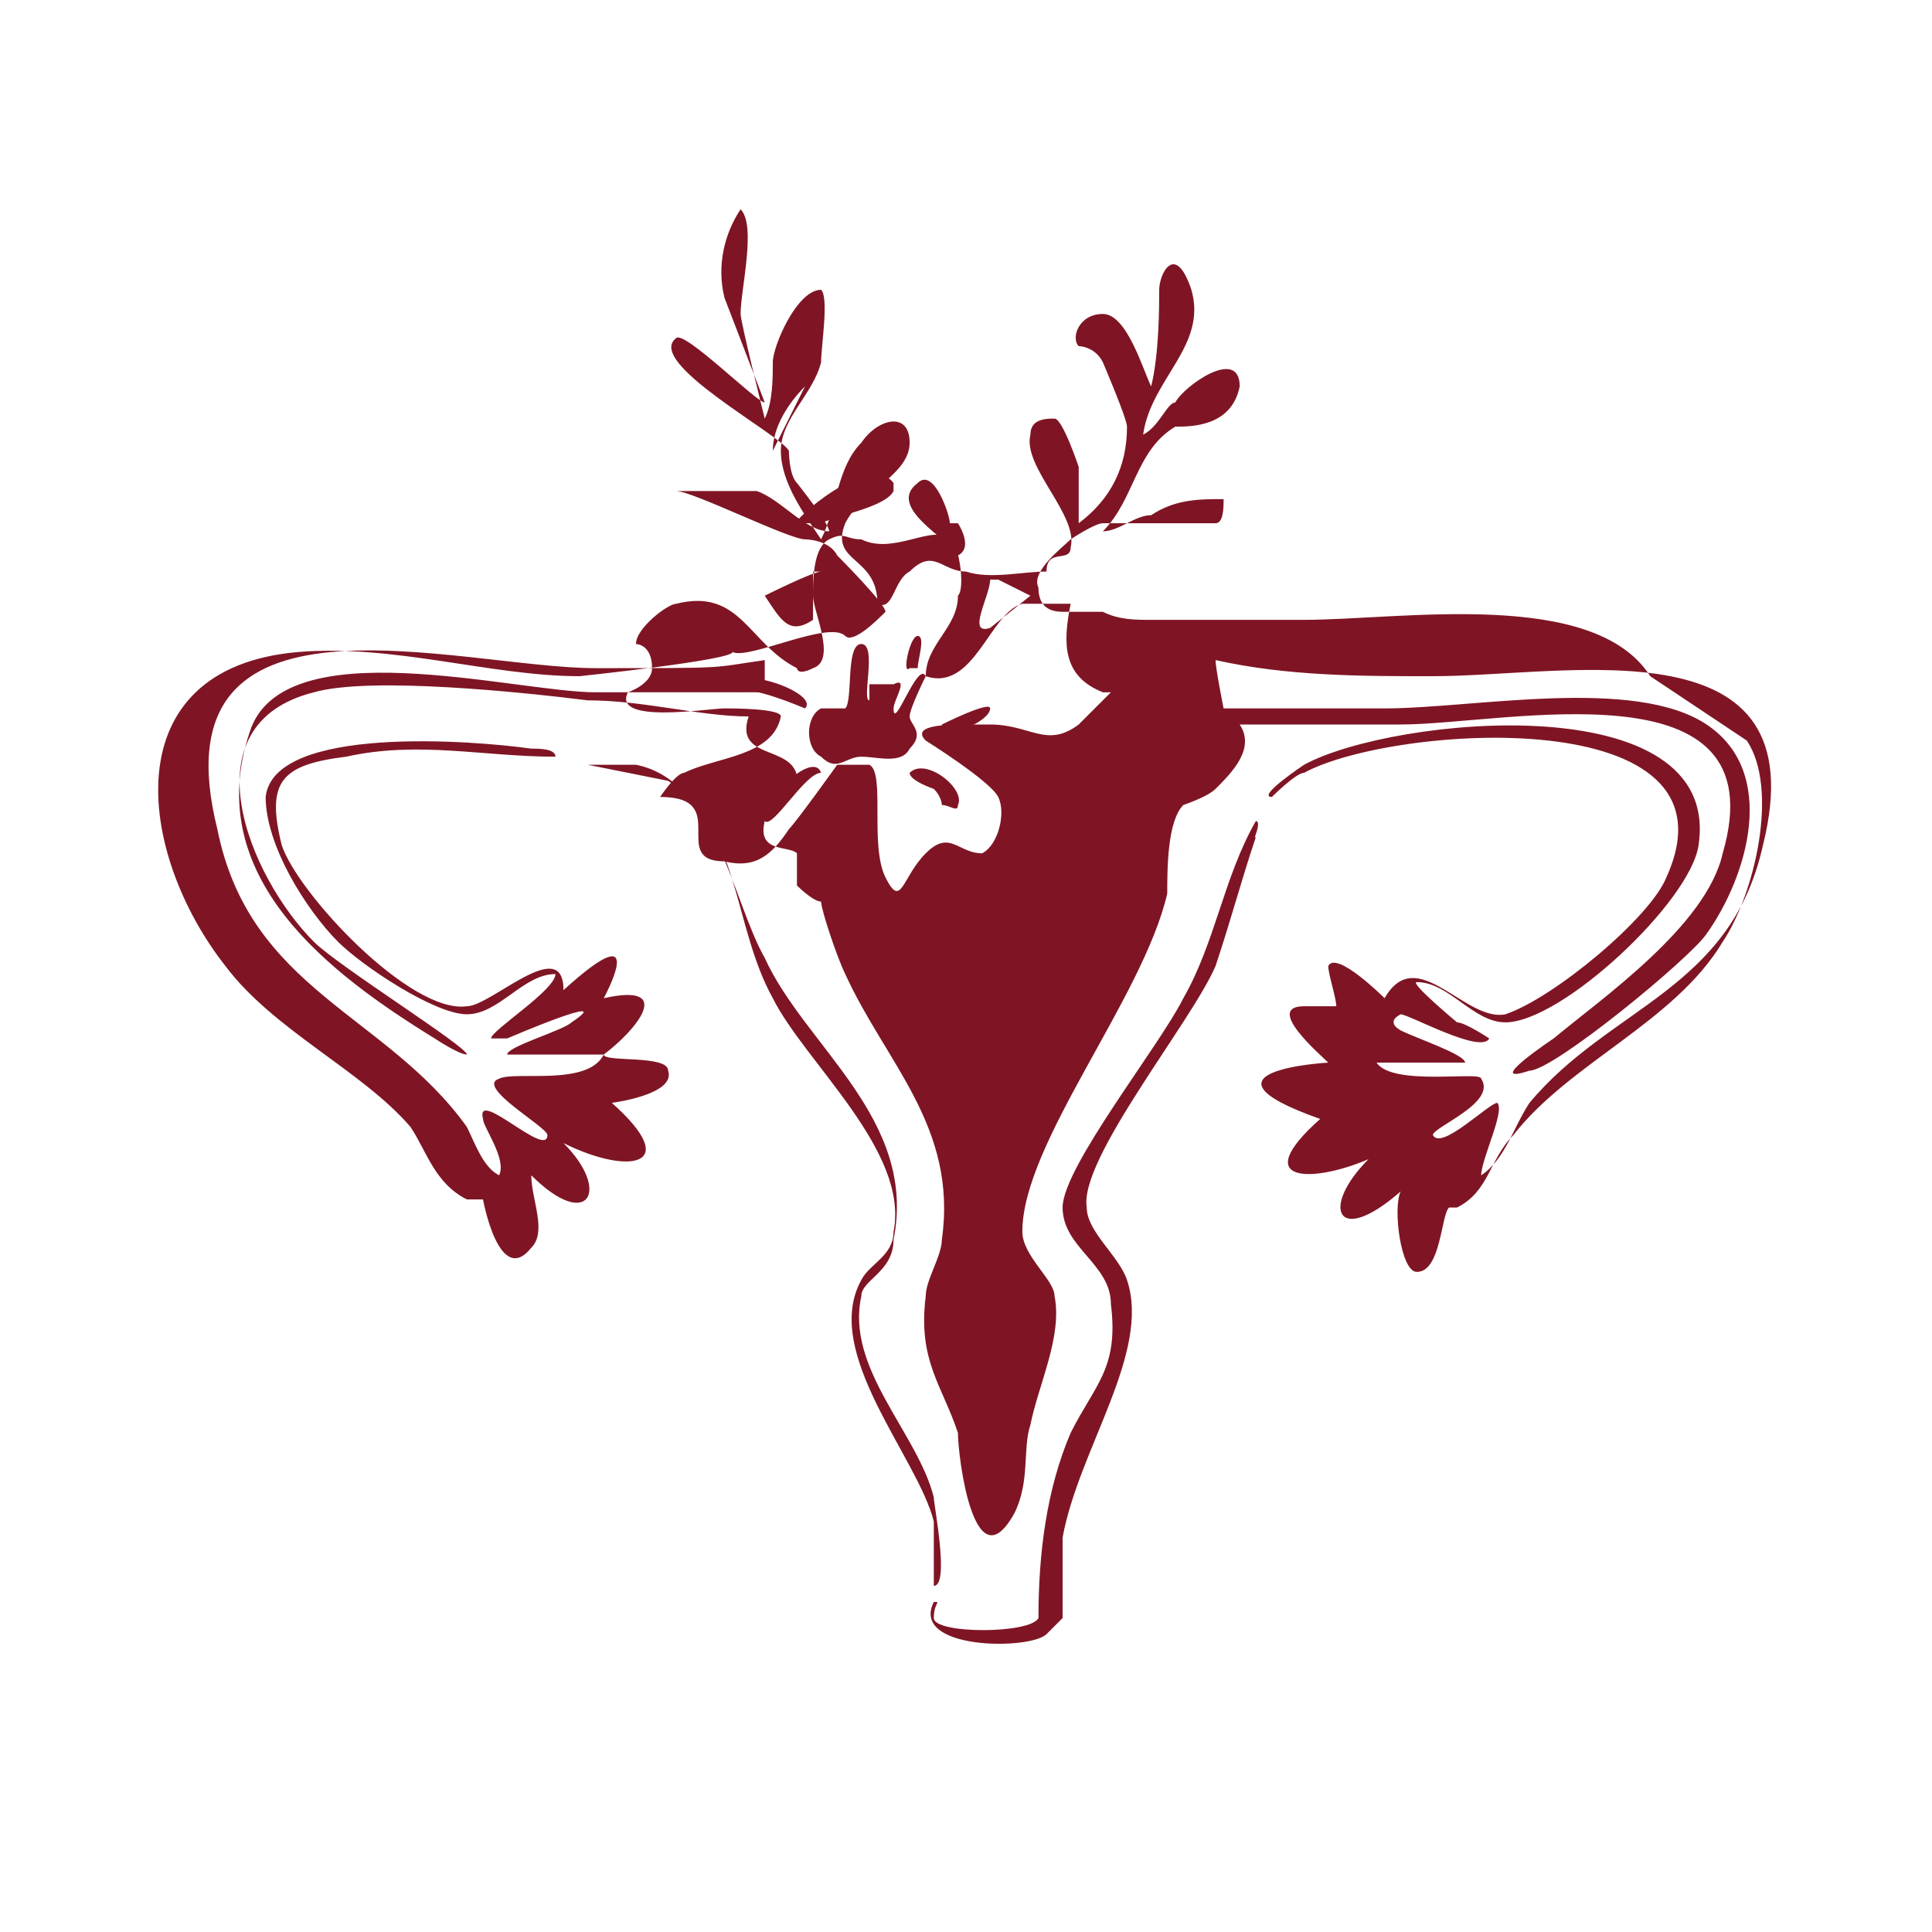 <?xml version="1.0" encoding="UTF-8"?>
<svg id="Layer_1" xmlns="http://www.w3.org/2000/svg" version="1.1" viewBox="0 0 24 24">
  <!-- Generator: Adobe Illustrator 29.3.0, SVG Export Plug-In . SVG Version: 2.1.0 Build 146)  -->
  <defs>
    <style>
      .st0 {
        fill: #7f1524;
      }
    </style>
  </defs>
  <path class="st0" d="M11.1,6.1c-.1.2-.7.3-.9.4-.1,0-.2,0-.3,0s.9-.9,1.2-.5v.2h0Z"/>
  <path class="st0" d="M11.9,6.5s.2.3,0,.4c-.1-.2-.9-.6-.5-.9.2-.2.4.4.4.5h.1Z"/>
  <path class="st0" d="M11.1,8.5c.2-.1,0,.2,0,.3,0,.3.3-.6.4-.4,0,0-.2.4-.2.5s.2.2,0,.4c-.1.2-.4.1-.6.1s-.3.2-.5,0c-.2-.1-.2-.5,0-.6h.3c.1-.1,0-.8.2-.8s0,.7.1.7v-.2h.3Z"/>
  <path class="st0" d="M10.2,9.6c-.2,0-.6.7-.7.6-.1-.2.6-.9.7-.6Z"/>
  <path class="st0" d="M10,8.8s-.7-.3-.8-.2c-.2-.4,1,0,.8.2Z"/>
  <path class="st0" d="M12.1,9s-.4.1-.4,0c0,0,.6-.3.6-.2s-.2.2-.2.2Z"/>
  <path class="st0" d="M11.7,10s0-.1-.1-.2c0,0-.3-.1-.3-.2.2-.2.7.2.6.4,0,.1-.1,0-.2,0Z"/>
  <path class="st0" d="M20.5,8.4c-.7-1.1-3.1-.7-4.3-.7h-1.9c-.2,0-.4,0-.6-.1h-.5c-.2,0-.3-.1-.3-.3-.1-.2.3-.5.4-.6,0,0,.3-.2.4-.2h.5c.2,0,.7,0,.9,0,.1,0,.1-.2.1-.3h0c-.3,0-.6,0-.9.2-.2,0-.4.2-.6.2.4-.4.4-1,.9-1.3.2,0,.7,0,.8-.5,0-.5-.7,0-.8.2-.1,0-.2.3-.4.4.1-.7.8-1.1.6-1.8-.2-.6-.4-.2-.4,0s0,.8-.1,1.2c-.1-.2-.3-.9-.6-.9s-.4.3-.3.4c0,0,.2,0,.3.2,0,0,.3.7.3.8,0,.5-.2.9-.6,1.2h0v-.7s-.2-.6-.3-.6-.3,0-.3.2c-.1.4.6,1,.5,1.4,0,.2-.3,0-.3.3-.3,0-.7.1-1,0-.3,0-.4-.3-.7,0-.2.1-.2.5-.4.4,0-.6-.6-.5-.4-1,.2-.4.8-.6.8-1s-.4-.3-.6,0c-.3.3-.3.8-.5,1.2-.2-.3-.5-.7-.5-1.1s.4-.7.5-1.1c0-.2.1-.8,0-.9-.3,0-.6.7-.6.9s0,.5-.1.7h0s-.3-1.2-.3-1.3c0-.3.2-1.1,0-1.3h0c-.2.3-.3.7-.2,1.1l.5,1.3h0c-.1,0-1-.9-1.1-.8-.4.3,1.3,1.2,1.4,1.4,0,0,0,.3.1.4,0,0,.4.5.4.6-.3,0-.6-.4-.9-.5h-1c.2,0,1.4.6,1.6.6,0,0,.3,0,.4.2,0,0,.6.6.6.7h0c-.1.1-.4.4-.5.3-.2-.2-1.2.3-1.4.2h0c0,.1-1.9.3-1.9.3-1.1,0-2.3-.4-3.5-.3-2.3.2-2,2.5-.9,3.9.6.8,1.7,1.3,2.3,2,.2.3.3.7.7.9h.2s.2,1.1.6.6c.2-.2,0-.6,0-.9.7.7,1,.2.4-.4.8.4,1.5.3.6-.5,0,0,.8-.1.7-.4,0-.2-.8-.1-.8-.2.4-.3.9-.9,0-.7,0,0,.6-1.1-.5-.1h0c0-.7-.9.2-1.2.2-.7.1-2.1-1.4-2.3-2-.2-.8,0-1,.8-1.1.9-.2,1.7,0,2.6,0,0-.1-.2-.1-.3-.1-.7-.1-3.2-.3-3.3.6,0,.6.5,1.4.9,1.8.3.3,1.2.9,1.6.9s.7-.5,1.1-.5c0,.2-.8.7-.8.8h.2s1.4-.6.8-.2c-.1.1-.8.3-.8.4h1.2c-.2.4-1.1.2-1.3.3-.3.1.6.6.6.7,0,.3-.9-.6-.8-.2,0,.1.3.5.2.7-.2-.1-.3-.4-.4-.6-1-1.4-2.7-1.7-3.1-3.7-.8-3.2,3-2,4.7-2s1.4,0,2.1-.1v.4h-2.1c-1,0-3.9-.8-4.3.5-.6,1.8,1,3,2.3,3.8,0,0,.3.2.4.2h0c0-.1-1.6-1.1-1.9-1.4-.8-.8-1.6-2.7,0-3.1.7-.2,2.6,0,3.4.1.7,0,1.4.2,2,.2-.2.6.7.3.6.9,0,.1-.3.2-.4.4-.1.4.3.3.4.4v.4s.2.2.3.2c0,.1.2.7.3.9.5,1.1,1.4,1.9,1.2,3.3,0,.2-.2.5-.2.7-.1.8.2,1.1.4,1.7,0,.3.2,1.9.7,1,.2-.4.1-.8.2-1.1.1-.5.4-1.1.3-1.6,0-.2-.4-.5-.4-.8,0-1.1,1.5-2.9,1.8-4.2,0-.3,0-.9.2-1.1,0,0,.3-.1.4-.2.2-.2.5-.5.3-.8h2c1.3,0,4.7-.8,4,1.6-.2.9-1.5,1.8-2.1,2.3,0,0-.9.6-.3.4.3,0,2-1.4,2.2-1.7.5-.7.9-2,0-2.6-.9-.6-2.9-.2-4-.2h-2s-.1-.5-.1-.6c.9.2,1.8.2,2.7.2,1.7,0,4.8-.7,4.1,2.1-.4,1.8-1.9,2-2.9,3.2-.2.3-.3.7-.6.9,0-.2.3-.8.2-.9-.1,0-.7.6-.8.4,0-.1.8-.4.6-.7,0-.1-1.1.1-1.3-.2h1.1c0-.1-.6-.3-.8-.4,0,0-.2-.1,0-.2.1,0,1,.5,1.1.3,0,0-.3-.2-.4-.2,0,0-.6-.5-.5-.5.4,0,.7.5,1.1.5.7,0,2.3-1.5,2.4-2.2.3-2-3.8-1.6-4.9-1,0,0-.6.4-.4.4,0,0,.3-.3.4-.3,1.1-.6,5.5-.9,4.5,1.3-.2.5-1.4,1.5-2,1.7-.5.1-1.1-.9-1.5-.2,0,0-.6-.6-.7-.4,0,.1.1.4.1.5h-.4c-.5,0,.2.6.3.7,0,0-1.8.1-.1.7-.9.8-.1.8.6.5-.6.6-.4,1.1.4.4-.1.2,0,1,.2,1,.3,0,.3-.7.4-.8h.1c.4-.2.4-.6.7-.9.7-.9,2-1.4,2.6-2.4.4-.6.7-1.9.3-2.5h0l-1.2-.8ZM10,4.8l-.4.8h0c0-.3.2-.6.4-.8ZM12.4,7.2l.4.2-.5.4c-.3.1,0-.4,0-.6h.1ZM10.1,7.1v.6c-.3.2-.4,0-.6-.3,0,0,.6-.3.7-.3h0ZM13.8,8.6l-.4.4c-.4.3-.6,0-1.1,0h-.3c-.2,0-.7,0-.5.2,0,0,.8.5.9.7.1.2,0,.6-.2.7-.3,0-.4-.3-.7,0s-.3.7-.5.3,0-1.3-.2-1.4h-.4c0,0-.5.7-.6.8-.2.3-.4.5-.8.4-.7,0,.1-.8-.8-.8,0,0,.2-.3.3-.3.4-.2,1.1-.2,1.2-.7,0-.1-.6-.1-.7-.1-.2,0-1.4.2-1.2-.2,0,0,.3-.1.3-.3,0-.3-.2-.3-.2-.3,0-.2.4-.5.5-.5.8-.2.9.5,1.5.8,0,0,0,.1.2,0,.3-.1,0-.7,0-.9s0-.6.2-.7.2,0,.4,0c.4.2.9-.2,1.1,0,.1,0,.2.6.1.7,0,.4-.4.6-.4,1,.6.2.8-.8,1.2-.9h.6c-.1.5-.1.9.4,1.1h0Z"/>
  <path class="st0" d="M11.4,8.3h-.1c-.1.1,0-.4.1-.4s0,.3,0,.4h0Z"/>
  <g>
    <path class="st0" d="M7.9,9.5c1,.2,1.2,1.7,1.6,2.4.5,1.1,1.9,2,1.6,3.5,0,.4-.4.5-.4.7-.2.9.7,1.7.9,2.5,0,.1.2,1.1,0,1.1v-.8c-.2-.8-1.4-2.1-.9-3,.1-.2.4-.3.4-.6.2-1-1.1-2.1-1.5-2.9-.5-.9-.4-2.1-1.3-2.7l-1-.2h.7-.1Z"/>
    <path class="st0" d="M15.6,10.4c-.2.6-.3,1-.5,1.6-.3.7-1.7,2.4-1.6,3,0,.3.4.6.5.9.3.9-.6,2.1-.8,3.2v1l-.2.2c-.2.2-1.7.2-1.4-.4.1,0,0,0,0,.2s1.2.2,1.3,0c0-.8.1-1.6.4-2.3.3-.6.6-.8.5-1.6,0-.5-.6-.7-.6-1.2s1.2-2,1.5-2.6c.4-.7.5-1.5.9-2.2.1,0-.1.4-.1.4h0v-.2Z"/>
  </g>
</svg>